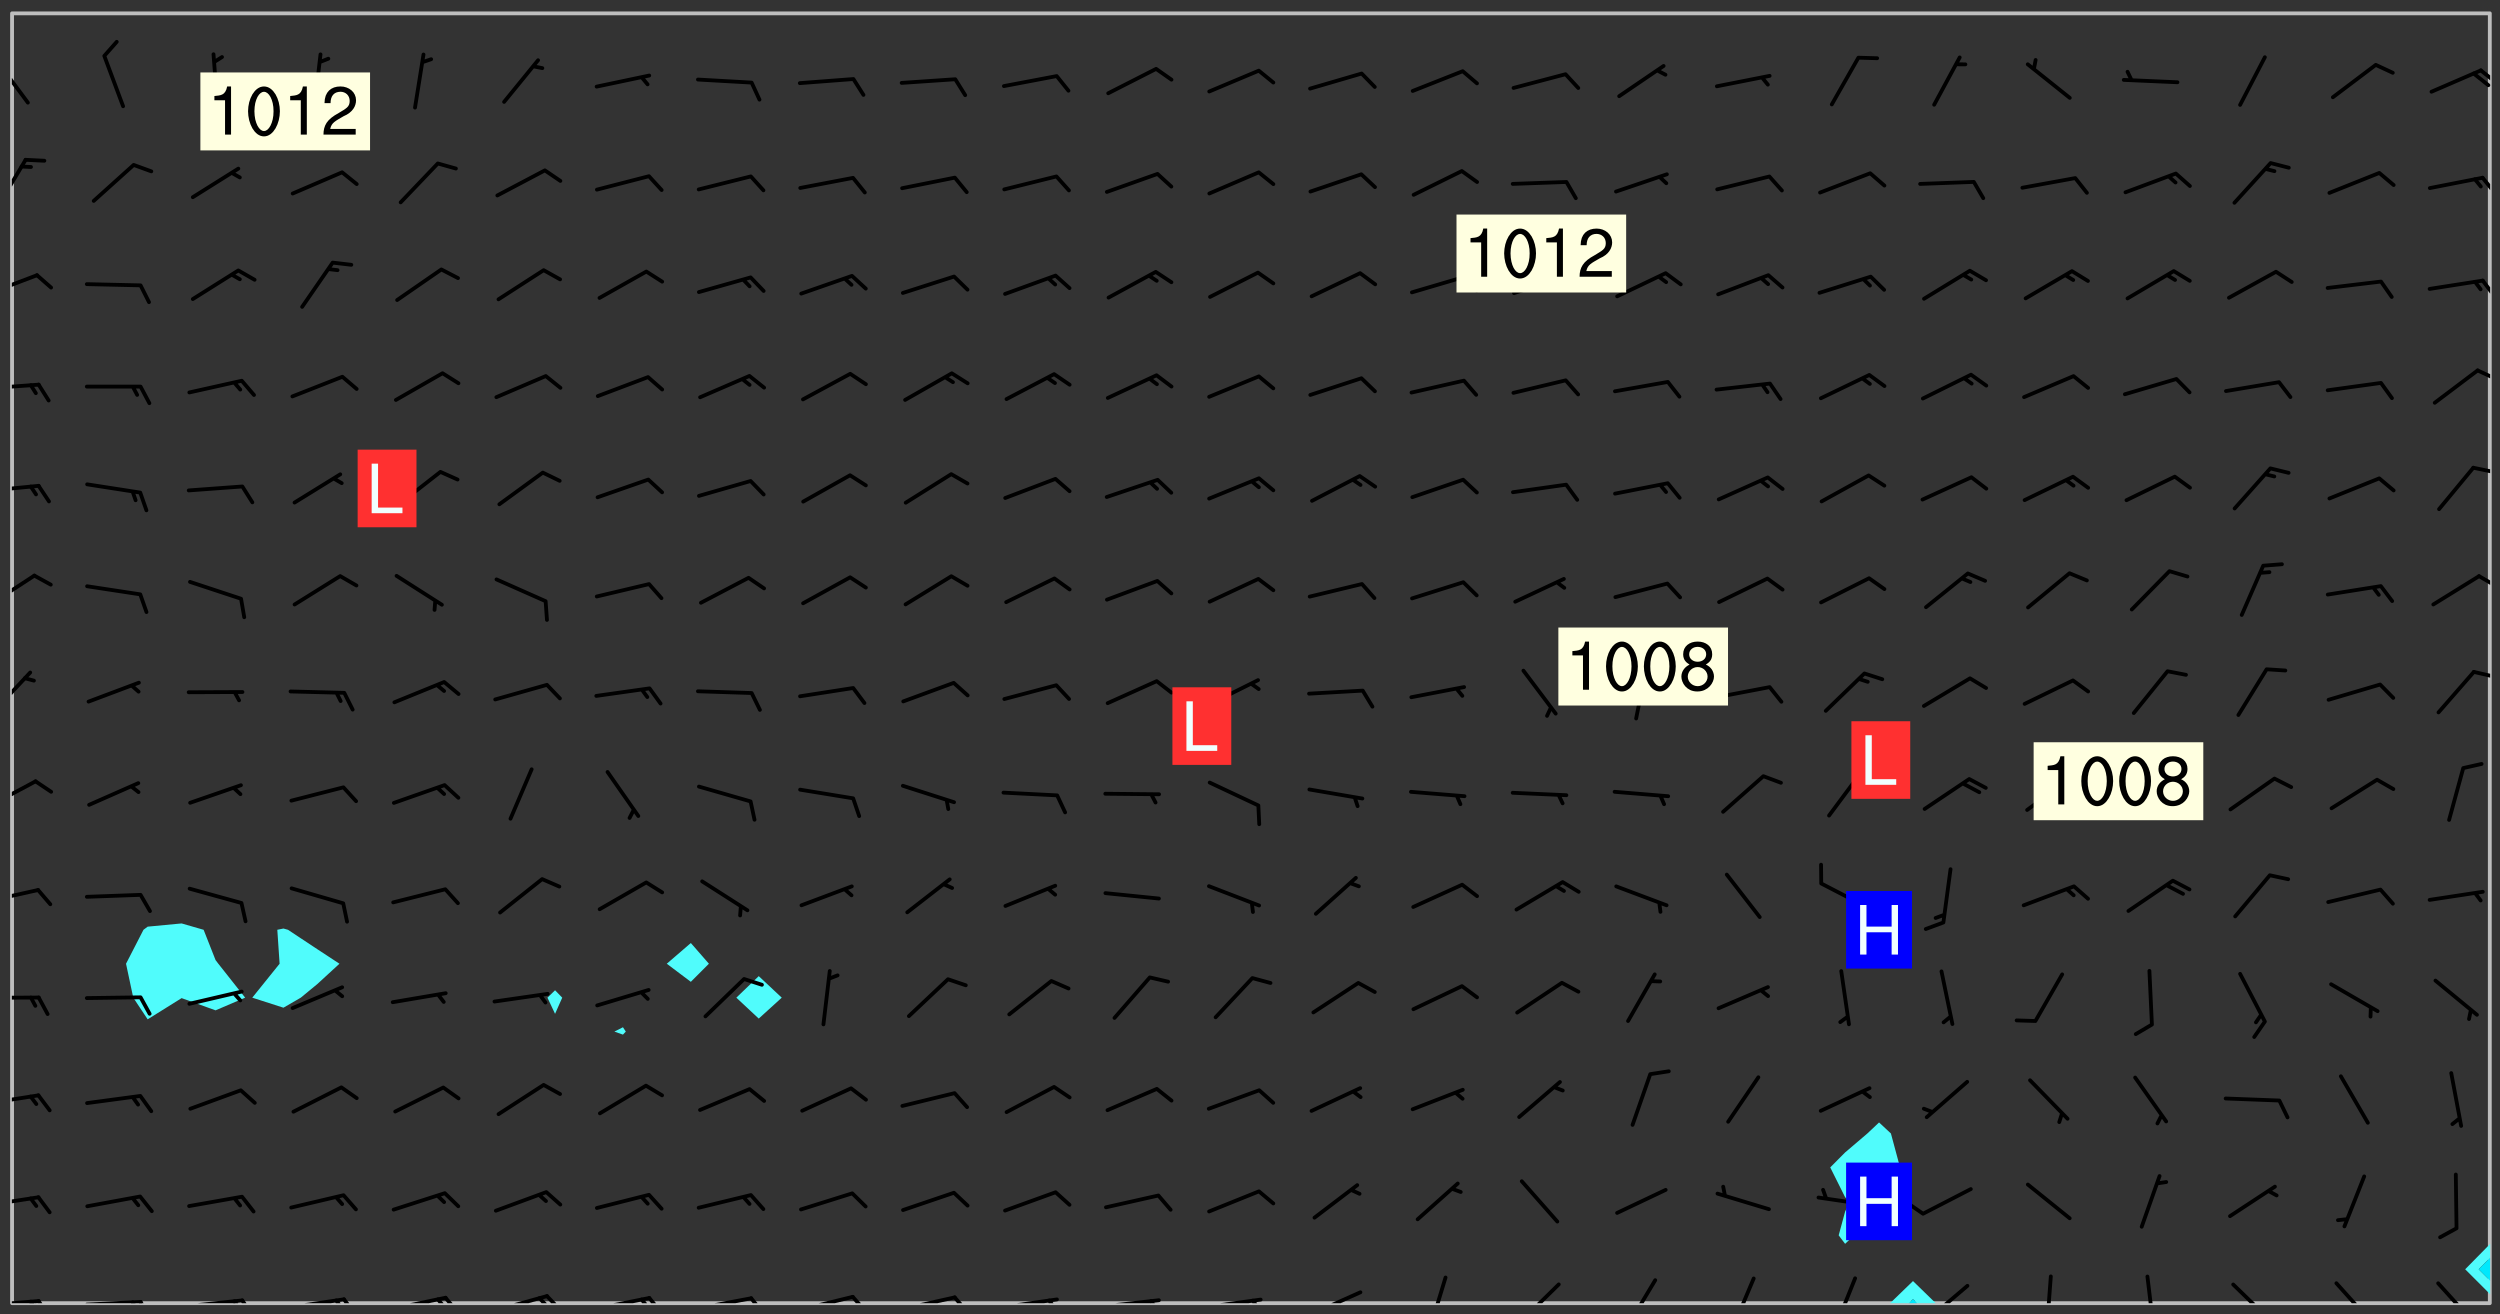 <svg xmlns="http://www.w3.org/2000/svg" role="img" xmlns:xlink="http://www.w3.org/1999/xlink" viewBox="142.45 309.95 326.84 171.84"><rect x="142.45" y="309.95" width="326.84" height="171.84" fill="#333333" stroke="none"/><defs><clipPath id="a"><path d="M144 311.672h1v168.656h-1zm0 0"/></clipPath><clipPath id="b"><path d="M144 311.672h324v168.656H144zm0 0"/></clipPath><clipPath id="c"><path d="M389 477h7v3.328h-7zm0 0"/></clipPath><clipPath id="d"><path d="M391 479h3v1.328h-3zm0 0"/></clipPath><clipPath id="e"><path d="M467 311.672h1V473h-1zm0 0"/></clipPath><clipPath id="f"><path d="M144 479h4v1.328h-4zm0 0"/></clipPath><clipPath id="g"><path d="M147 479h3v1.328h-3zm0 0"/></clipPath><clipPath id="h"><path d="M146 479h2v1.328h-2zm0 0"/></clipPath><clipPath id="i"><path d="M153 479h9v1.328h-9zm0 0"/></clipPath><clipPath id="j"><path d="M160 479h3v1.328h-3zm0 0"/></clipPath><clipPath id="k"><path d="M159 479h2v1.328h-2zm0 0"/></clipPath><clipPath id="l"><path d="M166 479h9v1.328h-9zm0 0"/></clipPath><clipPath id="m"><path d="M173 479h3v1.328h-3zm0 0"/></clipPath><clipPath id="n"><path d="M172 479h3v1.328h-3zm0 0"/></clipPath><clipPath id="o"><path d="M180 479h8v1.328h-8zm0 0"/></clipPath><clipPath id="p"><path d="M187 479h3v1.328h-3zm0 0"/></clipPath><clipPath id="q"><path d="M186 479h2v1.328h-2zm0 0"/></clipPath><clipPath id="r"><path d="M193 479h8v1.328h-8zm0 0"/></clipPath><clipPath id="s"><path d="M200 479h3v1.328h-3zm0 0"/></clipPath><clipPath id="t"><path d="M199 479h2v1.328h-2zm0 0"/></clipPath><clipPath id="u"><path d="M206 479h9v1.328h-9zm0 0"/></clipPath><clipPath id="v"><path d="M213 479h3v1.328h-3zm0 0"/></clipPath><clipPath id="w"><path d="M212 479h3v1.328h-3zm0 0"/></clipPath><clipPath id="x"><path d="M220 479h8v1.328h-8zm0 0"/></clipPath><clipPath id="y"><path d="M227 479h3v1.328h-3zm0 0"/></clipPath><clipPath id="z"><path d="M226 479h2v1.328h-2zm0 0"/></clipPath><clipPath id="A"><path d="M233 479h8v1.328h-8zm0 0"/></clipPath><clipPath id="B"><path d="M240 479h3v1.328h-3zm0 0"/></clipPath><clipPath id="C"><path d="M246 479h9v1.328h-9zm0 0"/></clipPath><clipPath id="D"><path d="M253 479h3v1.328h-3zm0 0"/></clipPath><clipPath id="E"><path d="M260 479h8v1.328h-8zm0 0"/></clipPath><clipPath id="F"><path d="M267 479h3v1.328h-3zm0 0"/></clipPath><clipPath id="G"><path d="M273 479h8v1.328h-8zm0 0"/></clipPath><clipPath id="H"><path d="M279 479h2v1.328h-2zm0 0"/></clipPath><clipPath id="I"><path d="M286 479h9v1.328h-9zm0 0"/></clipPath><clipPath id="J"><path d="M292 479h2v1.328h-2zm0 0"/></clipPath><clipPath id="K"><path d="M300 479h8v1.328h-8zm0 0"/></clipPath><clipPath id="L"><path d="M306 479h2v1.328h-2zm0 0"/></clipPath><clipPath id="M"><path d="M313 478h8v2.328h-8zm0 0"/></clipPath><clipPath id="N"><path d="M329 476h3v4.328h-3zm0 0"/></clipPath><clipPath id="O"><path d="M340 477h7v3.328h-7zm0 0"/></clipPath><clipPath id="P"><path d="M354 477h6v3.328h-6zm0 0"/></clipPath><clipPath id="Q"><path d="M368 476h4v4.328h-4zm0 0"/></clipPath><clipPath id="R"><path d="M382 476h4v4.328h-4zm0 0"/></clipPath><clipPath id="S"><path d="M394 477h6v3.328h-6zm0 0"/></clipPath><clipPath id="T"><path d="M409 476h2v4.328h-2zm0 0"/></clipPath><clipPath id="U"><path d="M422 476h3v4.328h-3zm0 0"/></clipPath><clipPath id="V"><path d="M434 477h6v3.328h-6zm0 0"/></clipPath><clipPath id="W"><path d="M447 477h6v3.328h-6zm0 0"/></clipPath><clipPath id="X"><path d="M460 477h7v3.328h-7zm0 0"/></clipPath><clipPath id="Y"><path d="M144 466h4v2h-4zm0 0"/></clipPath><clipPath id="Z"><path d="M144 452h4v3h-4zm0 0"/></clipPath><clipPath id="aa"><path d="M144 440h4v1h-4zm0 0"/></clipPath><clipPath id="ab"><path d="M144 426h4v3h-4zm0 0"/></clipPath><clipPath id="ac"><path d="M144 411h4v5h-4zm0 0"/></clipPath><clipPath id="ad"><path d="M144 397h3v7h-3zm0 0"/></clipPath><clipPath id="ae"><path d="M465 397h3v2h-3zm0 0"/></clipPath><clipPath id="af"><path d="M144 384h4v6h-4zm0 0"/></clipPath><clipPath id="ag"><path d="M466 385h2v2h-2zm0 0"/></clipPath><clipPath id="ah"><path d="M144 373h4v2h-4zm0 0"/></clipPath><clipPath id="ai"><path d="M465 370h3v2h-3zm0 0"/></clipPath><clipPath id="aj"><path d="M144 359h4v2h-4zm0 0"/></clipPath><clipPath id="ak"><path d="M466 358h2v2h-2zm0 0"/></clipPath><clipPath id="al"><path d="M144 345h4v4h-4zm0 0"/></clipPath><clipPath id="am"><path d="M466 346h2v3h-2zm0 0"/></clipPath><clipPath id="an"><path d="M144 330h3v8h-3zm0 0"/></clipPath><clipPath id="ao"><path d="M466 332h2v4h-2zm0 0"/></clipPath><clipPath id="ap"><path d="M144 317h3v7h-3zm0 0"/></clipPath><clipPath id="aq"><path d="M466 318h2v3h-2zm0 0"/></clipPath><clipPath id="ar"><path d="M465 319h3v3h-3zm0 0"/></clipPath><g id="as" clip-path="url(#clip1)"><path fill="#fff" fill-opacity="0" fill-rule="evenodd" d="M0 0h1000v1000H0zm0 0"/><path fill="#d3d3d3" fill-opacity="0" fill-rule="evenodd" d="M162.152 355.867l-.234.293.059.234.117.172.176.234.293.348.113.059.117-.172.059-.234.176-.176.465-.176h.699l.234.293.289.816.059.176.176.23.352.234.699.699.172.176.234.348.234.41.289.582.41.465.23.234.234.176.117.23.176.293.172 1.164v.234l.059.289.059.117.117.117.348.41.117.172.176.176.176.234.117.172.172.352.059.234.234.406.234-.059-.176.176-.059.93h-.582l-.234-.113-.348.113-.117.117-.059.293-.059.176-.117.172-.465.293-.059.234-.059.113v.645l.059.172v.41l.059.059v.406l.059.406.117.176.059.059.23.641-.059.293v.699l-.059.582v.234l-.059.23-.055.352v1.922l.055.117h.426l-.367.117-.023.352.891 1.168 1.742.539 1.34.359v.539l.09.809.535.715 1.52.27.891-.086.09 1.164.535.18 1.16-.18 2.055-.984 1.16-.363 1.879-.176 1.695-.18-.18.719-1.516.086-1.25.09-.805.27-1.074.809.27.719.535.898-.18.625-.266.809.266 1.078.625.898.805.18 1.25-.18-.266.723.098.504.055.293v.172l.059.293v.406l.176.117.352.117h.406l.293-.176.113-.117.059-.117.117-.23.059-.176.352-.465.23-.176.176-.059.176.059.059.176.117.988.055.469.059.172.117.234.176.059.816.059h.289l.117.234.059.406.059.352v1.105l.117.293.117.348.289.699.176.352.582.754.352.176.172.059.469.234.641.465.348.234.293.176.293.055.23.062.816.348.293.176.113.172.352.352.117.176.523.641v.289l.059.352v.348l.059.352.059.289.117.059.172.059h.176l.582.234.176.117.176.289.176.234.113.234.293.23.117.117v.41l.059.055.289.234.234.117.059.117.117.172.059.117.23.234.059.176.234.059.117.059-.117.113-.059.117v.117l-.117.293-.117.289v.582l.176.117.117.059.059.117.117.117.113.059.176.348.059.352.059.406v.176l-.059.176-.117.699v.172l.117.176.293.293h.406l.176.117.117.172.117.293v.234h-.527l-.23-.234h-.234l-.176.059-.059.699.059.348.117.176.176.41.117.23.289.469.176.055h.523l.234.059.758.641.059.293v.234l.059.059.23.348v.352l-.117.172v.293l.293.289.293.176.172.059.293.176.293.117.582.406.289.234.293.176.219.16.016.012.23.176.641.523.176.234.117.176.176.176.113.172v.641l.117.176.469.117.582.117.234.059.23.113.293.117.113.059.586.352.289.172.176.062.176.055.176.059.699.352.289.176.234.055.289.176.234.117.641.406.293.117.172.059.234.059.41.059.23.059.234.117.059.172-.41.176.469.059.059.293.113.234.176.055.234.059.176.059.406.117.641.234.117.172.059.234v.176l-.059.117-.059.406.234.234.117.059.348.117.641.23.176.117.289.117.176.176.234.465.582 1.105.176.176.348.176.176.117.352.117 1.047.523.234.059.465.113.293.059.465.176.758.582.234.234.348.465.176.176.289.234.816.699.293.176.289.289.293.176.293.289.695.641.176.176.293.234.289.234.469.289.641.582.348.234.234.293.348.348.352.465.934.992.348.406.117.176.234.059.113.117.645.176.23.113.234.059.293.176.23.117.934.699.406.406.234.176.406.176.234.117.816.348.348.234.234.117.293.289.23.117.758.352.352.172.23.059.293.117.234.059.871.176h.816l.469.23.172.059.875.699.465.117.293.059.176.059.23.059.469.059.348.059.352.059.406.059h.293l.172.059v.23l.176.176h.293l.348.059.352.059.699.117h.641l.465-.234.293-.176.172-.117.41-.172.289-.176.934-.465.469-.293.523-.293.465-.172.465-.176 1.051-.465.289-.117.41-.117.289-.117.527-.176 1.516-.699.582-.348.289-.059.293-.059.348-.117.875-.23.352-.117h.113l.234-.059.875-.234.234-.059h.812l.352-.059.816-.117.172-.059.352-.055.293-.059.23-.059.816-.176.176-.059h.348l.234-.059.465-.117.758-.172.234-.059h.348l.41-.117.289-.059 1.285-.059h.289l.41-.059.23-.059h.176l.875-.117h.406l.41-.117h.348l.352-.113.871-.059h1.75l1.047.289.41.117.289.117.352.117.289.117 1.051.172.289.059h.293l.293.059.172.059.41.059.172.059.117.059h.117l.117.059.352.059h.113l.41.066 1.922.395 1.926.395 1.52.449 1.695.719 2.145.805 1.605-.719 1.43-.805 1.16-1.078 1.25-.449 3.035-.719 1.875-.359 2.145-1.348 2.234-1.254 2.5-1.258 1.695-.449 1.785-.18 1.16-.27.625.539 1.34-.27.715-.988.984-1.344.445-.18.805-.359 1.875-.539 1.785-.449 1.25-.27 1.16-.09 1.699-.09 1.961-.27 1.25-.09h.539l.625-.09h.891l2.145-.18 2.41-.18 2.59-.09 1.695.18 1.609.09 1.43.359 1.16.719 1.875.988 1.16 1.527.266.715.629.09.355.898.535.539.535 1.527 1.074.359h.535l-.805.535.09 1.707.715 2.695.891.805.895.988.715 1.258 1.785.539 1.52-.18.355 1.344 1.609-.805.98-.539.27.27.316-.215.219-.145.801.449.449-.359h.355l.535-.27.539-.719.535-.27.625-.988 1.16.449.84.371 1.395.617 1.695-.18h1.605l1.785.09.18-1.707.535-1.344.805.27.492.848.402.406-.09.539v.359l.715.449.711-.27h1.43l.359.988.445 1.258.715 1.344 1.25.629 1.695.629.715-.18.18-.539.98-.09.449.359.086 1.258-.266.629-.535.18v.539l.715.984.266.539.984.988.801 1.078-.266.359-.09.898-.625 2.332-.355 2.066-.09 1.793-.18.719-.09.539v1.438l-.98 1.883-.359 1.707-.535.898-.805 1.168-.266.539 2.055 1.254.086.359-.355.539-.09-.18v.809l.09 1.438-.445.715-1.074.094-.266.715.535.898.805.719 1.16.809 1.34.27.445.359-.355.449-1.789-.09-1.25-.449-.715-.719-.625-.09-.176 3.59-.188 1.309h89.359V311.703h-55.27v49.082l.762.125 3.289.543 2.023 2.836v2.754l2.352.332 2.348.332h4.051l-1.379 4.16-2.023.707-2.023.703-.543.344-2.594 1.617-.188.117-2.023-2.078-.73-2.742-2.672-2.078-1.375-3.5-.066-.082-1.957-2.672 2.75-1.418v-49.082H294.422v91.414l.117.031.133.012.074.074.105.047.09.059.086.059.09.059.297.297.059.09.031.117.027.117.016.137-.031.117-.059.09-.059.086-.043.105-.047.102-.027.121v.145l.176.27.148.148.074.086.074.074.043.105.062.09.059.086.043.105.059.09.047.102.043.105.059.086.117.18.074.074.062.086.059.09.043.105.059.09.059.086.062.09.059.09.043.102.117.18.074.074.059.086.074.074.09.059.105.047h.148l.133-.016.133.016.102-.047.074-.074.047-.102-.016-.133v-.148l-.047-.105-.027-.117-.047-.102-.027-.121-.043-.102-.062-.09-.043-.102-.043-.105-.031-.117-.016-.133-.012-.137.086-.059.059-.086.121-.031.043.105.016.133v.117l.059.102.059.09.09.059.148.148.059.09.043.105-.012.102.086.059.105.047.086.059.09.059.074.074-.117.027-.105.047-.086.059-.074.074-.059.09-.062.086-.027.121-.047.102-.043.105-.031.117-.012.133-.016.133v.148l.027.117.047.105.043.102.059.09.074.074.09.059.074.074.09.059.059.09.043.105.047.102.117.031.133.016h.148l.117-.031.105.043.043.105.047.102.027.121L299.5 410l.027.117.031.121.027.117.105.043.102.047.133-.016.148.148.062.086.074.074.07.074.09.062.105.043.102.043.117.031.137.016.117-.031.074-.074.027-.117-.012-.133-.031-.121-.027-.117.043-.105h.117l.09.062.117.027h.148l.133.016h.148l.133.016.133-.016h.148l.133-.016.133-.012.137.012.117-.027.133-.016.191-.059-.059.176-.016.133-.027.121-.016.133-.059.086-.133.016-.105.047-.105.043-.117.031-.117.027-.266.031h-.148l-.133.016-.074.074.059.086.148.148.117.18.074.07.09.062.09.059.086.059.09.059.102.043.105.062.105.043.086.059.105.047.102.043.18.117.059.09-.043.102-.047.105.016.133.223.223.059.09.043.102.031.121.043.102.016.133.031.117.012.137.031.117.148.148.102.043.105.043.117.031.133.016.137.016h.117l.117-.031.09-.059.043-.105.047-.102.043-.105.031-.117.012-.133v-.148l-.012-.133-.016-.133-.031-.117-.043-.105-.047-.105-.043-.102-.043-.105-.016-.133.016-.133.027-.117.031-.117.027-.121.047-.102.09-.059.086-.062.074-.074.09-.059.223-.223.059-.086.074-.074.117-.18.059-.086v-.148l-.074-.074-.102-.047-.105-.043-.102-.043-.059-.09-.047-.105-.027-.117.09-.059.117-.031.102-.043.18-.117.148-.148.012-.133-.012-.105-.09-.059-.133.016h-.148l-.133.016-.133-.016-.121-.031-.086-.059-.074-.074-.059-.09-.062-.086-.117-.18-.059-.086.031-.121.086-.059.121-.031.059-.086v-.121l-.031-.117-.059-.09-.059-.086-.047-.105-.027-.117-.016-.133.059-.09.074-.074.09-.059.117-.18.074-.074.059-.086.148-.148.121-.031.133-.016.133.016.074.074.043.105.016.133-.031.117-.117.031-.133.012-.148.148-.043.105-.047.102-.027.121-.031.117v.148l.031.117.043.105.059.09.074.07.074.074.117.031.121.027.117-.027.133-.016h.117l.09.059.074.074.047.105.059.086.102.047.133.016.105.043.086.059-.012.105-.074.074-.18.117-.059.09-.09.059-.07.074-.074.074-.062.09-.027.117-.016.133.016.133-.016.133v.148l.016.133.027.117.031.121.074.074.09.059.086.059.09.059.117.031v.086l-.102.047-.09.059-.266.031-.117.027h-.148l-.105.043-.102.047-.059.09-.062.234-.012.133-.031.121-.016.133v.293l-.012.133.012.137.016.133.133.016.133.012.121.031.086.059.074.074.047.105.043.102.016.133v.445l-.016.133v.445l.031.266.027.117.016.133.031.117.086.211.031.266v.148l-.031.117-.027.117-.031.121-.027.117-.031.117-.031.121-.012.133-.016.133.09.059.117-.031.102.016.047.105-.031.266v.441l-.043.105-.047.105-.043.102-.043.105-.059.086-.031.121-.043.117-.031.117-.016.133.016.133.059.09.105.047.086.059.059.086-.012.137-.031.117-.043.102v.445l-.016.133v.148l-.031.117-.043.105-.027.117-.047.105-.043.102-.031.121-.027.117-.031.133-.031.117-.027.117-.043.105-.031.117-.031.121-.012.133-.016.133v.297l.027.117v.148l.047.398.027.117.059.09.121.031h.148l.133-.016.059.09v.117l-.059.09-.09.059-.102.043-.105.047-.09.059-.086.059-.137.016-.117-.031-.133-.016-.102.047-.062.086-.012.137-.016.133-.031.117-.027.117-.016.133-.031.121v.297l.016.133.031.117v.148l.012.133v.148l-.027.117-.047.102-.027.121-.031.117-.059.09-.074.074-.102.043-.105.047-.117.027-.121.031-.102-.047.059-.086.105-.047.027-.117.031-.117.027-.121.031-.117v-.148l.016-.133-.031-.117-.043-.105-.105.016-.074.074-.102.043-.09.062-.074.074-.043.102-.016.133-.031.117L304.25 426l-.031.117-.027.117-.031.121-.027.117-.031.117-.043.105-.09.059h-.09l-.117-.031-.031-.086.016-.137-.031-.117v-.148l-.012-.133v-.148l-.062-.234-.027-.121-.043-.102-.047-.105-.059-.086-.059-.09-.043-.105-.062-.086-.148-.148-.07-.074-.105-.047-.105-.043-.102-.043-.297-.297-.09-.074-.086-.059-.105-.043-.09-.062-.086-.059-.105-.043-.09-.059-.086-.062-.074-.07-.105-.047-.086-.059-.105-.043-.09-.062-.102-.043-.105-.043-.086-.059-.105-.047-.105-.043-.102-.047-.09-.059-.102-.043-.105-.043-.09-.062-.117-.027-.133-.016-.133.016H299.75l-.133.016-.117-.031-.09-.059-.074-.074-.09-.059-.102-.047h-.148l-.121-.027-.102-.043-.074-.074-.117-.18-.09-.059-.102-.043-.09-.062-.105-.043-.09-.059-.086-.059-.105-.047-.059-.086-.059-.09-.043-.105-.047-.102-.074-.074-.086-.059-.074-.074-.09-.059-.223-.223-.043-.105-.031-.266.105-.043h.145l.105.043.074.074.09.059.086.059.105.047.09.059.148.148.07.074.148.148.062.086.074.074.086.059.074.074.09.062.09.059.086.059.27.176.102.047.105.043.102.043.047-.074.059-.086.074-.074.07-.074.105.043.074.074.059.09.043.102.047.105.043.105.121.027.117-.027.074-.09.043-.105.059-.09.074-.074.105-.043.117-.027.133.012.09.059.148.148.059.09.043.105.047.102.043.105.043.102.105.047.105.043.133.016.086-.059.059-.09.074-.074.105-.043.117.027.105.047.102.043.105.043.102.047.18.117v.117l-.016.133.016.133.016.137.059.086.102.047.121.027.117.031h.148l.117-.031.059-.09.18-.117.059-.09.074-.074.059-.086.117-.18.18-.117.117.031.09.059.043.074-.016.133v.117l.09.059h.148l.133-.016.133-.012.266-.031.105-.043.117-.031.121-.027.074-.074.07-.074.062-.09-.016-.105-.047-.102-.102-.043-.105-.016-.117.027-.266.031h-.148l-.074-.074-.09-.059-.117-.031-.117-.027-.133-.016h-.148l-.133.016h-.297l-.105-.047-.148-.148-.043-.102-.059-.09.223-.223.086-.059.105-.043.117-.031.133-.016.133.016.137.016.102.043.133-.012.09-.062.102-.043.062-.09-.047-.102-.09-.059-.117-.031-.102-.043-.059-.09-.062-.09v-.117l.016-.133.105-.047.074-.07v-.121l-.09-.059-.031-.117.09-.059.074-.074.043-.105.059-.09.047-.102.016-.133v-.148l-.047-.105-.043-.102-.09-.059-.133-.016-.102-.043-.137-.016-.117-.031h-.445l-.133-.016-.133-.012-.133-.016-.117-.031h-.148l-.133-.016-.133-.012-.266-.031-.121-.043-.086-.059-.074-.074v-.148l.012-.133.105-.047.102-.043.133-.016h.152l.133-.016h.293l.121.031.102.043.09.059.234.062.121-.047.09-.059.102-.043.133-.016.105.043.102.047.133.012.121-.027h.145l.121-.031.117-.027.105-.047.074-.074.086-.059.148-.148.059-.086.047-.105.027-.117.016-.105-.102-.043-.09-.059-.117-.031-.105-.043-.09-.062-.074-.086-.074-.074-.102-.043-.105-.047-.102-.043-.059-.09-.047-.102-.086-.211-.062-.086-.059-.09-.074-.074-.086-.059h-.27l-.117.031-.09.059-.102.043-.133.016-.105-.016-.027-.117-.062-.09-.117-.031-.102-.043-.148-.148-.031-.117-.016-.105.074-.074.18-.117.117-.027.117-.031.137.016.102.043.105.043.102.047.105.043.117.031.133.016.117.027.133.016.105-.016.09-.059-.074-.074-.105-.043-.074-.074-.074-.09-.148-.148-.086-.059-.09-.059-.074-.074-.09-.059-.102-.047-.121-.027-.102-.047-.105-.043-.117-.031-.102-.043-.121-.031h-.148l-.117.031-.105.043-.086.062-.18.117-.086.059-.09.059-.105.047-.086.059-.105.043-.102.043-.105.047-.074.074-.059.09-.059.086-.047.105-.059.086-.074.074-.133-.012-.117-.031h-.117l-.074.074-.09.059-.074.074-.09.059-.086.059-.105.047-.102.043-.137.016-.102-.043-.148-.148-.105-.047h-.086l-.105.047-.102.043-.121.031-.117-.031-.074-.074v-.117l.031-.121.074-.07.059-.09.074-.074.117-.031.105-.043h.293l.133-.016.137-.016.102-.043.09-.059.102-.047.09-.059.133-.012.09.059.133.012.09-.059.086-.059.105-.043.09-.059.086-.062.09-.059.148-.148.059-.086.059-.09.105-.043.133-.016.117.027.121.031.059-.059.059-.09.031-.266.027-.117.105.012.133.016.102-.043.09-.059.059-.09.074-.074.059-.09.047-.102.012-.133-.012-.133-.047-.105-.148-.148-.059-.09-.059-.086-.043-.105v-.445l.016-.133v-.148l.012-.133-.059-.059-.09.059-.102-.043-.18-.117-.086-.059-.062-.09-.059-.09-.074-.074-.086-.059-.121.031-.102.012-.105.047-.086.059-.105.043-.148.148-.09.059-.086.059-.09.062-.105.043-.133.016v-.121l.105-.043.117-.031.074-.07.043-.105v-.148l-.027-.117-.148-.148-.133-.016h-.148l-.117.031-.105.043-.102.043-.09.062-.117.027-.074-.074.012-.133-.043-.102-.043-.105-.09-.059-.117.027-.121.031-.117.031-.102.043-.121.031-.102.043-.105.043-.09.059-.102.016v-.117l.016-.133-.059-.09-.074.043-.148.148-.059.09-.074.074-.047.105-.043.102-.074.074-.059.09-.074.074-.059.086-.074.074-.09.062-.074.07-.074.074-.102.016-.133.016-.105-.043v-.121l.148-.148.043-.102.059-.09.047-.102.043-.105.059-.09.031-.117.043-.102.031-.121.027-.117.047-.105.043-.102.043-.105.074-.07.09-.062.09-.059.102-.043h.297l.266-.031.105-.043-.074-.074-.117-.031-.105-.043-.09-.059-.102-.047-.09-.059-.102-.043-.105-.043-.09-.062-.086-.059-.105-.043-.102-.043-.121-.031-.117-.031-.102-.043L297.5 410.25l-.102-.043-.09-.059-.043-.105-.016-.133.102-.043.133-.016.137.016.133-.016.102-.043.059-.09.016-.105-.09-.059-.074-.074-.102-.043-.09-.059-.148-.148-.043-.105-.016-.133v-.293l-.059-.09-.09-.059-.074-.074-.043-.105-.031-.117-.059-.09-.074-.074-.117-.027-.074-.074-.09-.059-.09-.062-.086-.059-.074-.074-.059-.086-.047-.105-.086-.059-.148-.148-.195-.059-.133.016-.102.043-.074.074-.047.102-.043.105-.059.09-.059.086-.297.297-.09.059h-.086l-.062-.086-.043-.105.031-.117.059-.09.027-.117-.012-.133-.09-.062-.105.047-.117.027-.117.031-.27.176-.102.047-.117.027-.105.047-.09.059-.102.043-.059-.086-.047-.105.016-.133.047-.105.07-.074.074-.07.059-.09v-.148l-.043-.105h-.238l-.102.047-.031.117-.027.117-.031.121-.074.043-.133.016-.074-.047-.043-.102-.043-.105-.047-.102-.043-.105-.121.031-.102.043-.133.016-.117.031-.105.043-.09.059-.102.047-.121.027-.133.016-.102-.043-.059-.09-.047-.105-.043-.102-.043-.105v-.117l.059-.09.086-.059.18-.117.102-.047.105-.043.105-.059.102-.043.09-.062.102-.043.105-.059.102-.047.09-.059.105-.043.102-.043.09-.062.102-.043.137-.016.117.031.102.043.121.031.102.043.105.047.102.043.105.043.102.047.105.043.102.043.105.047.086.059.105.043.117.031.105.043.102.047.09.059.105.043.102.043.105.047.117.027.102.047.121.027h.148l.086-.059.016-.102.059-.09-.027-.117-.074-.074-.117-.18-.074-.074-.09-.074-.18-.117-.086-.059-.105-.043-.102-.047-.27-.176-.059-.09-.074-.074-.059-.09-.043-.102-.031-.117-.016-.137v-.562l-.012-.133-.016-.133-.031-.117-.016-.133-.012-.133-.031-.121-.223-.223-.059-.086-.016-.105.031-.117.133-.016v-91.414H172.992v1.453l-.059.234-.352 1.051-.172.523-.117.348-.176.41-.117.172-.234.293-.23.059h-.352l-.117.059-.23.406v.293l.117.176.23.23.117.234.641.758.293.465.176.234.23.352.234.348.641.816.176.465.172.41.117.695.176.469.117 1.398.059.465v.875l.117 1.047v4.781l-.059.465-.352 1.281-.176.523-.113.41-.352.93L172.934 336l-.234.582-.117.176-.172.348-.176.406-.352.816-.059.293-.113.293-.117.289-.059.176-.117.875-.059.406-.059.117-.059.176-.059.172-.23.527-.117.172v.234l-.117.234-.059.172-.176.586v.289l-.059.176v.293l-.059.113-.059.527v.172l-.055.234v2.621l-.176.816-.117.176-.176.234-.117.172-.113.234-.586.934-.23.289-.293.465-.176.234-.289.352-.352.699-.113.23-.176.41-.176.23-.406.527-.816.699-.293.172-.289.234-.176.117-.176.176-.523.406-.527.176-.172.176-.234.055-.641.176h-.758m12.211 31.023l-1.074.449.359.895 1.25-.715.445-.539-.98-.09"/><path fill="#d3d3d3" fill-opacity="0" fill-rule="evenodd" d="M201.508 416.598h-.895l.449.629.98.359.805-.09.445-.988-.176.09-.715-.355-.895.355m154.621 59.07l-.059-.523v-.293l.113-.293.059-.23.469-.469h.113l.117-.113.117-.059h.176l.234-.059h.348l.234.059.117.059.23.172.059.176.117.582v.293l-.117.176-.172.289-.176.176-.527.523-.23.234-.117.059h-.176l-.117-.059-.406-.293-.176-.117-.117-.059-.059-.113-.055-.117m6.641-10.957l-.059-.172v-1.109l.059-.172.176-.059.172-.059h.176l.234-.059.117.059.059.699-.059.172-.117.176-.117.059-.234.523-.113.059h-.234l-.059-.117m9.613-14.391l-.117-.176v-.699l.293-.875.117-.172.176-.352.113-.23.117-.293.352-.758.117-.23.172-.234h.176l.117-.059h.641l.117.059.234.234.172.113.352.293.117.117.113.176v.113l.117.059.117.117v.699l-.059.176v.23l-.059.176-.348 1.051-.117.23-.117.234-.117.059-.23.234-.641.289h-.875l-.41-.117-.641-.465"/><path fill="none" stroke="#bebebe" stroke-linecap="round" stroke-linejoin="round" stroke-miterlimit="10" stroke-width=".5" d="M467.957 311.695H144.027v168.625h323.93v-168.625"/><g clip-path="url(#a)"><path fill="#fff" fill-opacity="0" fill-rule="evenodd" d="M144 475.891v4.438h.004H144V311.672h.004H144v164.219"/></g><g clip-path="url(#b)"><path fill="#fff" fill-opacity="0" fill-rule="evenodd" d="M144.004 480.328V311.672h22.188v119.004l-4.438.422-.547.41-2.281 4.438.945 4.438 1.883 2.832 4.438-2.773 4.438 1.598 3.871-1.656-3.508-4.438-.363-.48-1.559-3.957-2.879-.832v-119.004h13.316v119.672l-.805.164.301 4.438-3.574 4.438 4.078 1.312 2.266-1.312 2.172-1.789 2.883-2.648-2.883-1.891-3.848-2.547-.59-.164V311.672h35.508v127.742l-.996.969.996 2.117.938-2.117-.938-.969V311.672h8.875V444.25l-1.121.57 1.121.395.375-.395-.375-.57V311.672h8.875v121.566l-3.145 2.707 3.145 2.367 2.363-2.367-2.363-2.707v-121.566h8.879V437.566l-2.93 2.816 2.93 2.734 3.008-2.734-3.008-2.816V311.672h146.465v145.023l-1.527 1.441-2.91 2.48-1.945 1.957 1.945 3.898.621.543-.621 1.336-.84 3.102.84 1.113 1.184-1.113 3.254-2.262 2.324-2.176.422-4.441-1.195-4.438-1.551-1.441V311.672h79.887v160.91l-3.258 3.309 3.258 3.258v1.18h-72.473l-2.977-2.898-2.996 2.898H144.004"/></g><path fill="#50fcfc" fill-rule="evenodd" d="M159.871 440.383l-.945-4.438 2.281-4.438.547-.41 4.438-.422 2.879.832 1.559 3.957.363.48 3.508 4.438-3.871 1.656-4.438-1.598-4.438 2.773-1.883-2.832m19.637 1.312l-4.078-1.312 3.574-4.438-.301-4.438.805-.164.59.164 3.848 2.547 2.883 1.891-2.883 2.648-2.172 1.789-2.266 1.312m35.508.805l-.996-2.117.996-.969.938.969-.938 2.117m8.875 2.715l-1.121-.395 1.121-.57.375.57-.375.395m8.875-6.902l-3.145-2.367 3.145-2.707 2.363 2.707-2.363 2.367m8.879 4.805l-2.93-2.734 2.93-2.816 3.008 2.816-3.008 2.734m142.027 23.355l-1.945-3.898 1.945-1.957 2.91-2.48 1.527-1.441 1.551 1.441 1.195 4.438-.422 4.441-2.324 2.176-3.254 2.262-1.184 1.113-.84-1.113.84-3.102.621-1.336-.621-.543"/><g clip-path="url(#c)"><path fill="#50fcfc" fill-rule="evenodd" d="M389.551 480.328h2.441l.555-.535.551.535h2.426l-2.977-2.898-2.996 2.898"/></g><g clip-path="url(#d)"><path fill="#00e8fc" fill-rule="evenodd" d="M391.992 480.328l.555-.535.551.535h-1.105"/></g><path fill="#50fcfc" fill-rule="evenodd" d="M467.996 479.148l-3.258-3.258 3.258-3.309v1.793l-1.492 1.516 1.492 1.492v1.766"/><path fill="#00e8fc" fill-rule="evenodd" d="M467.996 477.383l-1.492-1.492 1.492-1.516v3.008"/><path fill="#50fcfc" fill-rule="evenodd" d="M467.996 477.383v1.766l.004.004v-1.766l-.004-.004"/><path fill="#00e8fc" fill-rule="evenodd" d="M467.996 474.375v3.008l.004.004v-3.016l-.004.004"/><path fill="#50fcfc" fill-rule="evenodd" d="M467.996 472.582v1.793l.004-.004v-1.793l-.004.004"/><g clip-path="url(#e)"><path fill="#fff" fill-opacity="0" fill-rule="evenodd" d="M467.996 311.672H468v160.906-160.906h-.004"/></g><g clip-path="url(#f)"><path fill="none" stroke="#000" stroke-linecap="round" stroke-linejoin="round" stroke-miterlimit="10" stroke-width=".5" d="M147.5 480.043l-7 .57"/></g><g clip-path="url(#g)"><path fill="none" stroke="#000" stroke-linecap="round" stroke-linejoin="round" stroke-miterlimit="10" stroke-width=".5" d="M147.5 480.043l1.328 2.066"/></g><g clip-path="url(#h)"><path fill="none" stroke="#000" stroke-linecap="round" stroke-linejoin="round" stroke-miterlimit="10" stroke-width=".5" d="M146.484 480.125l.66 1.035"/></g><g clip-path="url(#i)"><path fill="none" stroke="#000" stroke-linecap="round" stroke-linejoin="round" stroke-miterlimit="10" stroke-width=".5" d="M160.824 480.156l-7.02.348"/></g><g clip-path="url(#j)"><path fill="none" stroke="#000" stroke-linecap="round" stroke-linejoin="round" stroke-miterlimit="10" stroke-width=".5" d="M160.824 480.156l1.258 2.105"/></g><g clip-path="url(#k)"><path fill="none" stroke="#000" stroke-linecap="round" stroke-linejoin="round" stroke-miterlimit="10" stroke-width=".5" d="M159.805 480.207l.629 1.051"/></g><g clip-path="url(#l)"><path fill="none" stroke="#000" stroke-linecap="round" stroke-linejoin="round" stroke-miterlimit="10" stroke-width=".5" d="M174.125 479.961l-6.988.734"/></g><g clip-path="url(#m)"><path fill="none" stroke="#000" stroke-linecap="round" stroke-linejoin="round" stroke-miterlimit="10" stroke-width=".5" d="M174.125 479.961l1.371 2.035"/></g><g clip-path="url(#n)"><path fill="none" stroke="#000" stroke-linecap="round" stroke-linejoin="round" stroke-miterlimit="10" stroke-width=".5" d="M173.109 480.066l.684 1.02"/></g><g clip-path="url(#o)"><path fill="none" stroke="#000" stroke-linecap="round" stroke-linejoin="round" stroke-miterlimit="10" stroke-width=".5" d="M187.422 479.82l-6.953 1.02"/></g><g clip-path="url(#p)"><path fill="none" stroke="#000" stroke-linecap="round" stroke-linejoin="round" stroke-miterlimit="10" stroke-width=".5" d="M187.422 479.82l1.453 1.977"/></g><g clip-path="url(#q)"><path fill="none" stroke="#000" stroke-linecap="round" stroke-linejoin="round" stroke-miterlimit="10" stroke-width=".5" d="M186.41 479.969l.727.988"/></g><g clip-path="url(#r)"><path fill="none" stroke="#000" stroke-linecap="round" stroke-linejoin="round" stroke-miterlimit="10" stroke-width=".5" d="M200.699 479.613l-6.879 1.43"/></g><g clip-path="url(#s)"><path fill="none" stroke="#000" stroke-linecap="round" stroke-linejoin="round" stroke-miterlimit="10" stroke-width=".5" d="M200.699 479.613l1.57 1.887"/></g><g clip-path="url(#t)"><path fill="none" stroke="#000" stroke-linecap="round" stroke-linejoin="round" stroke-miterlimit="10" stroke-width=".5" d="M199.699 479.824l.785.941"/></g><g clip-path="url(#u)"><path fill="none" stroke="#000" stroke-linecap="round" stroke-linejoin="round" stroke-miterlimit="10" stroke-width=".5" d="M213.961 479.395l-6.773 1.867"/></g><g clip-path="url(#v)"><path fill="none" stroke="#000" stroke-linecap="round" stroke-linejoin="round" stroke-miterlimit="10" stroke-width=".5" d="M213.961 479.395l1.688 1.781"/></g><g clip-path="url(#w)"><path fill="none" stroke="#000" stroke-linecap="round" stroke-linejoin="round" stroke-miterlimit="10" stroke-width=".5" d="M212.977 479.668l.844.891"/></g><g clip-path="url(#x)"><path fill="none" stroke="#000" stroke-linecap="round" stroke-linejoin="round" stroke-miterlimit="10" stroke-width=".5" d="M227.336 479.645l-6.891 1.371"/></g><g clip-path="url(#y)"><path fill="none" stroke="#000" stroke-linecap="round" stroke-linejoin="round" stroke-miterlimit="10" stroke-width=".5" d="M227.336 479.645l1.555 1.898"/></g><g clip-path="url(#z)"><path fill="none" stroke="#000" stroke-linecap="round" stroke-linejoin="round" stroke-miterlimit="10" stroke-width=".5" d="M226.332 479.844l.777.949"/></g><g clip-path="url(#A)"><path fill="none" stroke="#000" stroke-linecap="round" stroke-linejoin="round" stroke-miterlimit="10" stroke-width=".5" d="M240.66 479.68l-6.906 1.297"/></g><g clip-path="url(#B)"><path fill="none" stroke="#000" stroke-linecap="round" stroke-linejoin="round" stroke-miterlimit="10" stroke-width=".5" d="M240.66 479.68l1.531 1.918"/></g><g clip-path="url(#C)"><path fill="none" stroke="#000" stroke-linecap="round" stroke-linejoin="round" stroke-miterlimit="10" stroke-width=".5" d="M253.934 479.496l-6.828 1.664"/></g><g clip-path="url(#D)"><path fill="none" stroke="#000" stroke-linecap="round" stroke-linejoin="round" stroke-miterlimit="10" stroke-width=".5" d="M253.934 479.496l1.633 1.836"/></g><g clip-path="url(#E)"><path fill="none" stroke="#000" stroke-linecap="round" stroke-linejoin="round" stroke-miterlimit="10" stroke-width=".5" d="M267.266 479.566l-6.859 1.527"/></g><g clip-path="url(#F)"><path fill="none" stroke="#000" stroke-linecap="round" stroke-linejoin="round" stroke-miterlimit="10" stroke-width=".5" d="M267.266 479.566l1.594 1.863"/></g><g clip-path="url(#G)"><path fill="none" stroke="#000" stroke-linecap="round" stroke-linejoin="round" stroke-miterlimit="10" stroke-width=".5" d="M280.629 479.832l-6.957.992"/></g><g clip-path="url(#H)"><path fill="none" stroke="#000" stroke-linecap="round" stroke-linejoin="round" stroke-miterlimit="10" stroke-width=".5" d="M279.617 479.977l.723.992"/></g><g clip-path="url(#I)"><path fill="none" stroke="#000" stroke-linecap="round" stroke-linejoin="round" stroke-miterlimit="10" stroke-width=".5" d="M293.957 479.938l-6.984.785"/></g><g clip-path="url(#J)"><path fill="none" stroke="#000" stroke-linecap="round" stroke-linejoin="round" stroke-miterlimit="10" stroke-width=".5" d="M292.941 480.051l.691 1.012"/></g><g clip-path="url(#K)"><path fill="none" stroke="#000" stroke-linecap="round" stroke-linejoin="round" stroke-miterlimit="10" stroke-width=".5" d="M307.262 479.855l-6.961.949"/></g><g clip-path="url(#L)"><path fill="none" stroke="#000" stroke-linecap="round" stroke-linejoin="round" stroke-miterlimit="10" stroke-width=".5" d="M306.25 479.992l.715.996"/></g><g clip-path="url(#M)"><path fill="none" stroke="#000" stroke-linecap="round" stroke-linejoin="round" stroke-miterlimit="10" stroke-width=".5" d="M320.305 478.898l-6.418 2.859"/></g><g clip-path="url(#N)"><path fill="none" stroke="#000" stroke-linecap="round" stroke-linejoin="round" stroke-miterlimit="10" stroke-width=".5" d="M329.391 483.691l2.043-6.723"/></g><g clip-path="url(#O)"><path fill="none" stroke="#000" stroke-linecap="round" stroke-linejoin="round" stroke-miterlimit="10" stroke-width=".5" d="M341.219 482.789l5.016-4.922"/></g><g clip-path="url(#P)"><path fill="none" stroke="#000" stroke-linecap="round" stroke-linejoin="round" stroke-miterlimit="10" stroke-width=".5" d="M355.234 483.344l3.613-6.027"/></g><g clip-path="url(#Q)"><path fill="none" stroke="#000" stroke-linecap="round" stroke-linejoin="round" stroke-miterlimit="10" stroke-width=".5" d="M368.988 483.566l2.734-6.473"/></g><g clip-path="url(#R)"><path fill="none" stroke="#000" stroke-linecap="round" stroke-linejoin="round" stroke-miterlimit="10" stroke-width=".5" d="M382.359 483.59l2.621-6.52"/></g><g clip-path="url(#S)"><path fill="none" stroke="#000" stroke-linecap="round" stroke-linejoin="round" stroke-miterlimit="10" stroke-width=".5" d="M394.309 482.605l5.355-4.551"/></g><g clip-path="url(#T)"><path fill="none" stroke="#000" stroke-linecap="round" stroke-linejoin="round" stroke-miterlimit="10" stroke-width=".5" d="M410.039 483.832l.527-7.008"/></g><g clip-path="url(#U)"><path fill="none" stroke="#000" stroke-linecap="round" stroke-linejoin="round" stroke-miterlimit="10" stroke-width=".5" d="M424.035 483.816l-.84-6.977"/></g><g clip-path="url(#V)"><path fill="none" stroke="#000" stroke-linecap="round" stroke-linejoin="round" stroke-miterlimit="10" stroke-width=".5" d="M439.453 482.777l-5.043-4.895"/></g><g clip-path="url(#W)"><path fill="none" stroke="#000" stroke-linecap="round" stroke-linejoin="round" stroke-miterlimit="10" stroke-width=".5" d="M452.594 482.941l-4.695-5.227"/></g><g clip-path="url(#X)"><path fill="none" stroke="#000" stroke-linecap="round" stroke-linejoin="round" stroke-miterlimit="10" stroke-width=".5" d="M465.918 482.938l-4.711-5.215"/></g><g clip-path="url(#Y)"><path fill="none" stroke="#000" stroke-linecap="round" stroke-linejoin="round" stroke-miterlimit="10" stroke-width=".5" d="M147.473 466.477l-6.945 1.074"/></g><path fill="none" stroke="#000" stroke-linecap="round" stroke-linejoin="round" stroke-miterlimit="10" stroke-width=".5" d="M147.473 466.477l1.469 1.965m-2.48-1.809l.734.984m13.574-1.242l-6.91 1.277m6.91-1.277l1.527 1.918m-2.531-1.734l.762.961m13.562-1.117l-6.918 1.223m6.918-1.223l1.512 1.934m-2.52-1.754l.758.965m13.523-1.34l-6.84 1.613m6.84-1.613l1.621 1.848m-2.613-1.613l.809.922m13.426-1.426l-6.691 2.152m6.691-2.152l1.758 1.711m-2.73-1.398l.879.855m13.359-1.309l-6.594 2.434m6.594-2.434l1.832 1.633m-2.789-1.277l.914.816m13.469-.816l-6.812 1.723m6.812-1.723l1.648 1.82m-2.641-1.57l.824.91m13.492-1.129l-6.828 1.66m6.828-1.66l1.629 1.836m-2.625-1.594l.816.918m13.43-1.383l-6.703 2.105m6.703-2.105l1.75 1.719m11.543-1.797l-6.656 2.262m6.656-2.262l1.785 1.68m11.504-1.746l-6.605 2.395m6.605-2.395l1.82 1.641m11.621-1.215l-6.855 1.543m6.855-1.543l1.598 1.863m11.547-2.406l-6.516 2.629m6.516-2.629l1.879 1.578m10.973-2.391l-5.59 4.254m4.777-3.637l1.113.516m12.84-1.344l-5.242 4.676m4.48-3.996l1.152.426m7.98-1.402l4.648 5.27m7.816-1.129l6.348-3.012m6.777.488l6.727 2.035m-5.746-1.738l-.238-1.203m12.461 1.418l6.953 1.012m-5.941-.863l-.414-1.156m13.07 3.125l6.246-3.223m-6.246 3.223l-2.016-1.395m15.719-2.422l5.469 4.41m11.75-5.52l-2.336 6.629m1.996-5.664l1.211-.184m14.211.605l-5.871 3.855m5.02-3.297l1.074.59m8.863 4.047l2.586-6.535m-2.211 5.586l-1.219.137m15.5 1.059l-.094-7.027m.094 7.027l-2.148 1.18"/><g clip-path="url(#Z)"><path fill="none" stroke="#000" stroke-linecap="round" stroke-linejoin="round" stroke-miterlimit="10" stroke-width=".5" d="M147.469 453.152l-6.938 1.094"/></g><path fill="none" stroke="#000" stroke-linecap="round" stroke-linejoin="round" stroke-miterlimit="10" stroke-width=".5" d="M147.469 453.152l1.477 1.961m-2.484-1.801l.738.977m13.598-1.059l-6.965.934m6.965-.934l1.43 1.996m-2.441-1.859l.715.996m13.43-1.871l-6.598 2.414m6.598-2.414l1.828 1.641m11.32-2.023l-6.266 3.18m6.266-3.18l2.008 1.41m11.316-1.391l-6.285 3.141m6.285-3.141l2 1.422m11.121-1.762l-5.898 3.82m5.898-3.82l2.145 1.191m11.234-1.094l-6.023 3.621m6.023-3.621l2.102 1.266m11.441-.816l-6.477 2.727m6.477-2.727l1.902 1.547m11.367-1.648l-6.387 2.93m6.387-2.93l1.949 1.488m11.586-.859l-6.828 1.672m6.828-1.672l1.633 1.832m11.371-2.645l-6.207 3.293m6.207-3.293l2.035 1.375m11.402-1.117l-6.453 2.781m6.453-2.781l1.918 1.531m11.469-1.352l-6.598 2.418m6.598-2.418l1.828 1.641m11.371-1.918l-6.363 2.977m5.438-2.543l.98.738m13.355-.957l-6.551 2.547m5.598-2.176l.93.801m12.727-2.188l-5.332 4.578m4.559-3.91l1.141.445m11.441-2.141l-2.316 6.633m2.316-6.633l2.422-.375m11.711.785l-3.949 5.812m18.477-4.387l-6.375 2.961m5.445-2.531l.98.738m7.43 2.625l5.293-4.625m-4.523 3.953l-1.145-.438m18.789 1.312l-4.906-5.031m4.191 4.297l-.371 1.172m13.977-.086l-4.055-5.738m3.465 4.906l-.551 1.094m15.938-2.996l-7.02-.266m7.02.266l1.07 2.207m10.5.699l-3.527-6.078m15.723 6.492l-1.293-6.906m1.105 5.902l-.957.766"/><g clip-path="url(#aa)"><path fill="none" stroke="#000" stroke-linecap="round" stroke-linejoin="round" stroke-miterlimit="10" stroke-width=".5" d="M147.512 440.363l-7.023.039"/></g><path fill="none" stroke="#000" stroke-linecap="round" stroke-linejoin="round" stroke-miterlimit="10" stroke-width=".5" d="M147.512 440.363l1.164 2.16m-2.184-2.152l.582 1.078m13.754-1.113l-7.027.098m7.027-.098l1.184 2.148m12.039-2.902l-6.844 1.602m5.848-1.367l.809.922m13.32-1.715l-6.477 2.719m5.535-2.324l.949.777m13.531-.398l-6.926 1.176m5.918-1.004l.75.969m13.59-1.055l-6.957 1.004m5.941-.859l.727.988m13.488-1.645l-6.727 2.023m5.75-1.727l.863.871m12.59-2.598l-5.051 4.887m5.051-4.887l2.332.754m8.871-1.801l-.828 6.977m.707-5.961l1.145-.445m14.434.508l-5.113 4.82m5.113-4.82l2.324.789m11.191-.559l-5.508 4.363m5.508-4.363l2.246.98m10.621-1.449l-4.617 5.297m4.617-5.297l2.391.555m11.02-.469l-4.805 5.125m4.805-5.125l2.367.641m11.484-.004l-5.879 3.852m5.879-3.852l2.152 1.184m11.398-.766l-6.348 3.016m6.348-3.016l1.969 1.465m11.098-1.902l-5.852 3.895m5.852-3.895l2.156 1.164m9.977-2.266l-3.488 6.098m2.98-5.211l1.227.039M373.586 439l-6.461 2.766m5.52-2.363l.957.77m10.574 3.688l-1.008-6.953m.859 5.941l-.988.727m14.66.25l-1.426-6.883m1.219 5.883l-.945.781m12.004-.176l3.5-6.094m-3.5 6.094l-2.453-.078m17.684.543l-.328-7.02m.328 7.02l-2.109 1.25m16.879-1.641l-3.238-6.238m3.238 6.238l-1.395 2.02m.922-2.93l-.695 1.012m15.906-1.461l-6.082-3.52m5.195 3.008l-.043 1.223m13.914-.238l-5.422-4.469m4.633 3.82l-.246 1.203"/><g clip-path="url(#ab)"><path fill="none" stroke="#000" stroke-linecap="round" stroke-linejoin="round" stroke-miterlimit="10" stroke-width=".5" d="M147.43 426.305l-6.859 1.531"/></g><path fill="none" stroke="#000" stroke-linecap="round" stroke-linejoin="round" stroke-miterlimit="10" stroke-width=".5" d="M147.43 426.305l1.598 1.863m11.801-1.227l-7.023.254m7.023-.254l1.227 2.121m11.961-1.059l-6.773-1.871m6.773 1.871l.535 2.395m12.77-2.352l-6.75-1.957m6.75 1.957l.5 2.402m12.848-4.238l-6.816 1.715m6.816-1.715l1.645 1.82m11.012-3.148l-5.5 4.371m5.5-4.371l2.25.977m11.363-.543l-6.094 3.504m6.094-3.504l2.078 1.301m11.148 2.344l-5.918-3.785m5.059 3.234l-.098 1.223m14.602-3.801l-6.578 2.473m5.621-2.113l.922.809m12.836-2.086l-5.551 4.309m4.746-3.684l1.117.504m13.484-.297l-6.512 2.645m5.562-2.258l.941.785m13.562.504l-6.992-.707m20.09 1.617l-6.555-2.527m5.602 2.16l.148 1.215m13.457-4.461l-5.23 4.699m4.469-4.016l1.152.422m13.508-.211l-6.398 2.91m6.398-2.91l1.945 1.496m11.191-1.84l-6.039 3.598m6.039-3.598l2.098 1.273m-2.977-.75l1.047.637m13.418 1.875l-6.582-2.473m5.625 2.113l.156 1.215m8.672-4.867l4.305 5.551m8.043-4.391l6.238 3.234m-6.238-3.234l-.023-2.457m15.992 7.555l.934-6.965m-.934 6.965l-2.301.855m2.438-1.867l-1.152.426m18.086-4.137l-6.574 2.48m6.574-2.48l1.84 1.621m-2.797-1.262l.922.812m12.965-1.91l-5.809 3.957m5.809-3.957l2.172 1.145m-3.016-.566l2.172 1.141m11.348-2.43l-4.527 5.379m4.527-5.379l2.398.516m12.07 1.359l-6.836 1.629m6.836-1.629l1.621 1.84m11.75-1.555l-6.945 1.059m5.934-.906l.734.984"/><g clip-path="url(#ac)"><path fill="none" stroke="#000" stroke-linecap="round" stroke-linejoin="round" stroke-miterlimit="10" stroke-width=".5" d="M147.098 412.098l-6.195 3.312"/></g><path fill="none" stroke="#000" stroke-linecap="round" stroke-linejoin="round" stroke-miterlimit="10" stroke-width=".5" d="M147.098 412.098l2.039 1.367m11.395-1.129l-6.43 2.836m5.492-2.426l.965.762m13.391-.902l-6.641 2.297m5.676-1.965l.898.836m13.465-.891l-6.805 1.742m6.805-1.742l1.656 1.812m11.57-2.105l-6.629 2.328m6.629-2.328l1.805 1.66m-2.77-1.324l.902.832m11.445-3.234l-2.766 6.461m16.711-.352l-4.023-5.758m3.438 4.922l-.559 1.09m15.824-2.164l-6.754-1.938m6.754 1.938l.512 2.398m12.895-2.801l-6.934-1.133m6.934 1.133l.789 2.324m12.402-1.816l-6.691-2.148m5.719 1.836l.219 1.207m14.234-1.789l-7.02-.359m7.02.359l1.039 2.223m12.281-2.367l-7.027-.07m6.004.059l.566 1.09m13.438.383l-6.359-2.992m6.359 2.992l.117 2.449m13.48-3.355l-6.926-1.184m5.918 1.012l.387 1.168m13.977-1.301l-7.004-.57m5.984.488l.484 1.125m13.855-1.172l-7.02-.316m6 .273l.527 1.105m13.801-.93l-7.004-.578m5.984.496l.484 1.125m12.98-3.66l-5.266 4.656m5.266-4.656l2.297.859m10.48-1.352l-4.191 5.641m4.191-5.641l2.426.367m-3.035.453l1.215.184m13.531-.141l-5.832 3.914m5.832-3.914l2.164 1.156m-3.012-.586l2.164 1.156m11.91-1.855l-5.656 4.172m5.656-4.172l2.215 1.059m-3.039-.453l1.109.531m13.113-1.016l-5.824 3.93m5.824-3.93l2.168 1.152m11.113-1.203l-5.754 4.031m5.754-4.031l2.188 1.113m11.227-.965l-5.953 3.734m5.953-3.734l2.129 1.223m9.137-2.746l-1.852 6.781m1.852-6.781l2.395-.539"/><g clip-path="url(#ad)"><path fill="none" stroke="#000" stroke-linecap="round" stroke-linejoin="round" stroke-miterlimit="10" stroke-width=".5" d="M146.398 397.871l-4.797 5.137"/></g><path fill="none" stroke="#000" stroke-linecap="round" stroke-linejoin="round" stroke-miterlimit="10" stroke-width=".5" d="M145.699 398.617l1.184.316m13.723.27l-6.578 2.473m5.621-2.113l.918.812m13.578.047l-7.027.031m6.004-.023l.582 1.078m13.754-.98l-7.023-.18m7.023.18l1.098 2.195m-2.121-2.219l.551 1.098m13.531-2.488l-6.508 2.652m6.508-2.652l1.883 1.57M199.566 399.5l.941.785m13.449-.801l-6.762 1.91m6.762-1.91l1.695 1.773m11.719-1.312l-6.961.984m6.961-.984l1.441 1.984m-2.457-1.84l.723.992m13.641-.527l-7.023-.23m7.023.23l1.078 2.203m12.195-2.859l-6.945 1.082m6.945-1.082l1.473 1.965m11.668-2.637l-6.594 2.422m6.594-2.422l1.828 1.637m11.586-1.328l-6.793 1.805m6.793-1.805l1.668 1.797M293.672 399l-6.41 2.879M293.672 399l1.938 1.504m11.312-1.637l-6.285 3.141m5.371-2.684l1 .711m13.598.203l-7.016.398m7.016-.398l1.27 2.098m11.984-2.562l-6.898 1.328m5.895-1.133l.773.953m12.207 2.324l-4.223-5.617m3.609 4.801l-.52 1.109m13.027-6.547l-1.379 6.891m17.457-4.102l-6.902 1.316m6.902-1.316l1.535 1.914m10.852-3.699l-5.051 4.887m5.051-4.887l2.336.754m-3.07-.043l1.168.379M400 398.633l-6.027 3.613M400 398.633l2.102 1.266m11.359-.992l-6.32 3.066m6.32-3.066l1.984 1.445m10.379-2.645l-4.414 5.465m4.414-5.465l2.41.465m10.543-.723l-3.691 5.977m3.691-5.977l2.449.16m12.391 1.832l-6.738 1.996m6.738-1.996l1.719 1.75m10.535-3.398l-4.621 5.293"/><g clip-path="url(#ae)"><path fill="none" stroke="#000" stroke-linecap="round" stroke-linejoin="round" stroke-miterlimit="10" stroke-width=".5" d="M465.871 397.793l2.391.555"/></g><g clip-path="url(#af)"><path fill="none" stroke="#000" stroke-linecap="round" stroke-linejoin="round" stroke-miterlimit="10" stroke-width=".5" d="M146.941 385.203l-5.883 3.84"/></g><path fill="none" stroke="#000" stroke-linecap="round" stroke-linejoin="round" stroke-miterlimit="10" stroke-width=".5" d="M146.941 385.203l2.148 1.184m11.699 1.266l-6.949-1.059m6.949 1.059l.812 2.316m12.363-1.742l-6.672-2.203m6.672 2.203l.418 2.418m12.543-5.379l-5.961 3.715m5.961-3.715l2.125 1.23m11.172 2.516l-5.926-3.777m5.062 3.23l-.098 1.223m14.523-1.141l-6.422-2.848m6.422 2.848l.176 2.449m13.348-4.684l-6.836 1.621m6.836-1.621l1.621 1.84m11.387-2.66l-6.223 3.262m6.223-3.262l2.027 1.383m11.254-1.449l-6.152 3.395m6.152-3.395l2.055 1.344m11.176-1.484l-5.984 3.68m5.984-3.68l2.117 1.242m11.359-.953l-6.309 3.098m6.309-3.098l1.988 1.438m11.465-1.113l-6.586 2.449m6.586-2.449l1.836 1.629m11.371-1.891l-6.367 2.973m6.367-2.973l1.961 1.477m11.586-.812l-6.832 1.645m6.832-1.645l1.629 1.836m11.621-2.07l-6.703 2.113m6.703-2.113l1.75 1.719m11.395-2.152l-6.359 2.98m5.434-2.547l.98.734m13.48-.562l-6.801 1.773m6.801-1.773l1.66 1.805m11.414-2.457l-6.32 3.074m6.32-3.074l1.984 1.445m11.309-1.488l-6.277 3.16m6.277-3.16l2.004 1.418m10.91-2.043l-5.473 4.41m5.473-4.41l2.254.961m-3.051-.32l1.129.48m12.957-1.148l-5.422 4.469m5.422-4.469l2.27.938m10.797-1.211l-4.926 5.012m4.926-5.012l2.355.699m9.902-1.414l-2.809 6.441m2.809-6.441l2.445-.191m-2.855 1.129l1.223-.094m14.566 1.824l-6.938 1.105m6.938-1.105l1.48 1.957m-2.488-1.797l.738.98m13.105-2.438l-5.977 3.699"/><g clip-path="url(#ag)"><path fill="none" stroke="#000" stroke-linecap="round" stroke-linejoin="round" stroke-miterlimit="10" stroke-width=".5" d="M466.551 385.273l2.117 1.238"/></g><g clip-path="url(#ah)"><path fill="none" stroke="#000" stroke-linecap="round" stroke-linejoin="round" stroke-miterlimit="10" stroke-width=".5" d="M147.496 373.465l-6.992.688"/></g><path fill="none" stroke="#000" stroke-linecap="round" stroke-linejoin="round" stroke-miterlimit="10" stroke-width=".5" d="M147.496 373.465l1.359 2.039m-2.375-1.941l.68 1.023m13.625-.238l-6.941-1.078m6.941 1.078l.809 2.32m-1.816-2.477l.402 1.16m13.953-1.801l-7.008.516m7.008-.516l1.309 2.074m11.492-3.664l-5.977 3.695m5.109-3.156l1.059.617m12.906-1.473l-5.539 4.328m5.539-4.328l2.238 1m11.145-.906l-5.68 4.141m5.68-4.141l2.207 1.074m11.586-.164l-6.633 2.316m6.633-2.316l1.801 1.668m11.574-1.48l-6.754 1.945m6.754-1.945l1.707 1.762m11.293-2.512l-6.125 3.445m6.125-3.445l2.066 1.324m11.164-1.469l-5.953 3.734m5.953-3.734l2.125 1.223m11.496-.605l-6.566 2.5m6.566-2.5l1.848 1.613m11.516-1.488l-6.66 2.246m6.66-2.246l1.781 1.688m-2.75-1.359l.891.844m13.316-1.375l-6.508 2.656m6.508-2.656l1.883 1.57m-2.832-1.184l.945.785m13.184-1.465l-6.238 3.242m6.238-3.242l2.02 1.391m-2.93-.918l1.012.695m13.418-.688l-6.645 2.281m6.645-2.281l1.793 1.672m11.676-1.023l-6.957.984m6.957-.984l1.445 1.98m11.84-2.168l-6.895 1.359m6.895-1.359l1.551 1.902m-2.555-1.703l.777.949m13.301-1.906l-6.414 2.871m6.414-2.871l1.938 1.508m-2.871-1.09l.969.754m13.148-1.434l-6.148 3.398m6.148-3.398l2.055 1.336m11.383-1.098l-6.395 2.918m6.395-2.918l1.945 1.492m11.336-1.562l-6.328 3.059m6.328-3.059l1.98 1.449m-2.902-1.004l.992.727m13.238-1.18l-6.316 3.078m6.316-3.078l1.984 1.441m10.512-2.523l-4.676 5.242m4.676-5.242l2.383.582m-3.062.18l1.191.293m13.723.25l-6.516 2.629m6.516-2.629l1.879 1.578m10.418-2.969l-4.48 5.414"/><g clip-path="url(#ai)"><path fill="none" stroke="#000" stroke-linecap="round" stroke-linejoin="round" stroke-miterlimit="10" stroke-width=".5" d="M465.801 371.102l2.406.496"/></g><g clip-path="url(#aj)"><path fill="none" stroke="#000" stroke-linecap="round" stroke-linejoin="round" stroke-miterlimit="10" stroke-width=".5" d="M147.504 360.238l-7.008.512"/></g><path fill="none" stroke="#000" stroke-linecap="round" stroke-linejoin="round" stroke-miterlimit="10" stroke-width=".5" d="M147.504 360.238l1.309 2.074m-2.328-2l.652 1.039m13.691-.859h-7.027m7.027 0l1.152 2.168m-2.176-2.168l.578 1.086m13.676-1.852l-6.855 1.531m6.855-1.531l1.598 1.863m-2.594-1.641l.797.934m13.355-1.676l-6.539 2.57m6.539-2.57l1.863 1.594m11.23-2.055l-6.098 3.492m6.098-3.492l2.078 1.309m11.418-.941l-6.461 2.762m6.461-2.762l1.914 1.539m11.457-1.402l-6.57 2.484m6.57-2.484l1.844 1.621m11.41-1.773l-6.449 2.789m6.449-2.789l1.918 1.531m-2.855-1.125l.957.766m13.16-1.449l-6.18 3.344m6.18-3.344l2.047 1.359m11.23-1.426l-6.102 3.48m6.102-3.48l2.074 1.309M266 359.258l1.035.656m13.227-1.051l-6.223 3.262m6.223-3.262l2.027 1.383m-2.93-.91l1.012.695m13.281-1.02l-6.371 2.965m6.371-2.965l1.957 1.477m-2.887-1.047l.98.738m13.328-1.023l-6.5 2.672m6.5-2.672l1.887 1.566m11.52-1.32l-6.684 2.18m6.684-2.18l1.766 1.703m11.633-1.391l-6.852 1.559m6.852-1.559l1.605 1.855m11.703-1.895l-6.836 1.637m6.836-1.637l1.625 1.84M360.5 359.883l-6.918 1.223M360.5 359.883l1.512 1.93m11.836-1.715l-6.984.789m6.984-.789l1.387 2.023m-2.402-1.906l.695 1.012m13.309-2.258l-6.332 3.047m6.332-3.047l1.98 1.453m-2.898-1.008l.988.727m13.227-1.207l-6.297 3.117m6.297-3.117l1.996 1.43m-2.91-.977l.996.715m13.32-.98l-6.469 2.746m6.469-2.746l1.906 1.543m11.543-1.168l-6.738 1.996m6.738-1.996l1.719 1.75m11.695-1.332l-6.934 1.16m6.934-1.16l1.492 1.945m11.836-1.848l-6.961.961m6.961-.961L455.164 362m11.203-3.621l-5.609 4.23"/><g clip-path="url(#ak)"><path fill="none" stroke="#000" stroke-linecap="round" stroke-linejoin="round" stroke-miterlimit="10" stroke-width=".5" d="M466.367 358.379l2.223 1.035"/></g><g clip-path="url(#al)"><path fill="none" stroke="#000" stroke-linecap="round" stroke-linejoin="round" stroke-miterlimit="10" stroke-width=".5" d="M147.285 345.93l-6.57 2.496"/></g><path fill="none" stroke="#000" stroke-linecap="round" stroke-linejoin="round" stroke-miterlimit="10" stroke-width=".5" d="M147.285 345.93l1.844 1.617m11.699-.289l-7.027-.16m7.027.16l1.102 2.195m11.676-4.145l-5.949 3.742m5.949-3.742l2.129 1.219m-2.996-.676l1.066.609m12.137-2.176l-3.992 5.785m3.992-5.785l2.438.285m-3.02.559l1.219.141m13.574-.09l-5.781 3.996m5.781-3.996l2.176 1.129m11.199-1.035l-5.906 3.809m5.906-3.809l2.145 1.199m11.277-1.02l-6.121 3.449m6.121-3.449l2.07 1.32m11.566-.555l-6.762 1.918m6.762-1.918l1.699 1.77m-2.684-1.492l.852.887m13.383-1.363l-6.633 2.316m6.633-2.316l1.805 1.664m-2.77-1.328l.902.832m13.41-1.082l-6.695 2.145m6.695-2.145l1.754 1.715m11.516-1.84l-6.605 2.398m6.605-2.398l1.824 1.641m-2.785-1.293l.91.82m13.148-1.652l-6.172 3.363m6.172-3.363l2.047 1.352m-2.945-.863l1.023.676m13.238-1.07l-6.266 3.176m6.266-3.176L308.922 347m11.344-1.336l-6.34 3.027m6.34-3.027l1.973 1.457m11.543-.938l-6.742 1.988m6.742-1.988L335.5 347.938m11.566-1.855l-6.68 2.191m6.68-2.191l1.77 1.699m-2.742-1.379l.883.848m13.234-1.586l-6.34 3.027m6.34-3.027l1.973 1.461m-2.895-1.02l.988.73m13.359-.91l-6.562 2.504m6.562-2.504l1.852 1.613m-2.805-1.25l.926.809m13.414-.977l-6.703 2.113m6.703-2.113l1.75 1.719m-2.727-1.41l.875.859m13.062-1.945l-5.996 3.668m5.996-3.668l2.113 1.246m-2.988-.711l1.059.621m13.164-1.102l-6.059 3.559m6.059-3.559l2.09 1.285m-2.973-.766l1.047.641m13.145-1.168l-6.047 3.574m6.047-3.574l2.094 1.277m-2.973-.758l1.047.641m13.199-1.07l-6.152 3.398m6.152-3.398l2.055 1.336m11.672-.055l-6.977.836m6.977-.836l1.402 2.012m11.895-2.137l-6.941 1.086"/><g clip-path="url(#am)"><path fill="none" stroke="#000" stroke-linecap="round" stroke-linejoin="round" stroke-miterlimit="10" stroke-width=".5" d="M467.031 346.637l1.477 1.961"/></g><path fill="none" stroke="#000" stroke-linecap="round" stroke-linejoin="round" stroke-miterlimit="10" stroke-width=".5" d="M466.023 346.793l.734.98"/><g clip-path="url(#an)"><path fill="none" stroke="#000" stroke-linecap="round" stroke-linejoin="round" stroke-miterlimit="10" stroke-width=".5" d="M145.797 330.844l-3.594 6.039"/></g><path fill="none" stroke="#000" stroke-linecap="round" stroke-linejoin="round" stroke-miterlimit="10" stroke-width=".5" d="M145.797 330.844l2.453.121m-2.977.758l1.227.059m13.426-.27l-5.223 4.703m5.223-4.703l2.305.84m11.375-.355l-5.949 3.734m5.082-3.191l1.066.609m13.371-.672l-6.461 2.773m6.461-2.773l1.91 1.539m10.602-2.695l-4.855 5.082m4.855-5.082l2.363.664m11.633.238l-6.215 3.281m6.215-3.281l2.027 1.379m11.582-.617l-6.805 1.758m6.805-1.758l1.656 1.809m11.664-1.781l-6.816 1.703m6.816-1.703l1.645 1.82m11.715-1.629l-6.902 1.32m6.902-1.32l1.539 1.91m11.77-1.941l-6.891 1.383m6.891-1.383l1.555 1.898m11.727-2.055l-6.82 1.695m6.82-1.695l1.637 1.828m11.578-2.156l-6.621 2.352m6.621-2.352l1.809 1.656m11.426-1.863l-6.461 2.766m6.461-2.766l1.91 1.539m11.5-1.285l-6.652 2.258m6.652-2.258l1.789 1.68m11.352-2.105l-6.301 3.109m6.301-3.109l1.992 1.434m11.684-.004l-7.023.25m7.023-.25l1.227 2.121m11.902-3.125l-6.652 2.258m5.684-1.93l.895.84m13.477-.879l-6.824 1.68m6.824-1.68l1.633 1.828m11.547-2.25l-6.559 2.523m6.559-2.523l1.855 1.609m11.691-.48l-7.02.262m7.02-.262l1.234 2.125m12.027-2.625l-6.914 1.262m6.914-1.262l1.523 1.926m11.629-2.52l-6.586 2.453m6.586-2.453l1.836 1.629m-2.797-1.273l.918.816m12.43-2.543l-4.73 5.195m4.73-5.195l2.379.609m-3.066.148l1.188.301m13.711.234l-6.523 2.609m6.523-2.609l1.875 1.582m11.629-.953l-6.898 1.352"/><g clip-path="url(#ao)"><path fill="none" stroke="#000" stroke-linecap="round" stroke-linejoin="round" stroke-miterlimit="10" stroke-width=".5" d="M467.012 333.188l1.543 1.906"/></g><path fill="none" stroke="#000" stroke-linecap="round" stroke-linejoin="round" stroke-miterlimit="10" stroke-width=".5" d="M466.008 333.387l.773.949"/><g clip-path="url(#ap)"><path fill="none" stroke="#000" stroke-linecap="round" stroke-linejoin="round" stroke-miterlimit="10" stroke-width=".5" d="M141.906 317.727l4.188 5.641"/></g><path fill="none" stroke="#000" stroke-linecap="round" stroke-linejoin="round" stroke-miterlimit="10" stroke-width=".5" d="M156.086 317.258l2.457 6.582m-2.457-6.582l1.625-1.84m12.652 1.625l.531 7.008m-.453-5.988l1.035-.656m12.875-.348l-.812 6.98m.695-5.965l1.141-.449m12.441-.547l-1.109 6.938m.945-5.926l1.164-.398m13.98.133l-4.441 5.445m3.797-4.652l1.203.238m13.973.969l-6.875 1.449m5.875-1.238l.785.941m13.602-.23l-7.016-.398m7.016.398l1.027 2.23m12.281-2.695l-7.008.535m7.008-.535l1.312 2.074m12.004-2.047l-7.008.477m7.008-.477l1.297 2.082m11.965-2.496l-6.902 1.309m6.902-1.309l1.535 1.914m11.461-2.855l-6.262 3.188m6.262-3.188l2.008 1.41m11.414-1.176l-6.477 2.723m6.477-2.723l1.902 1.551m11.547-1.176l-6.746 1.973m6.746-1.973l1.715 1.754m11.496-2.059l-6.535 2.582m6.535-2.582l1.867 1.59m11.578-1.195l-6.797 1.793m6.797-1.793l1.664 1.801m11.156-2.883l-5.809 3.953m4.965-3.375l1.086.57m13.617.148l-6.895 1.363m5.891-1.164l.773.949m11.836-3.523l-3.477 6.109m3.477-6.109l2.453.07m10.793-.105l-3.34 6.184m2.855-5.285l1.227.008m8.156-.008l5.492 4.387m-4.691-3.75l.227-1.203m11.523 2.605l7.02.309m-5.996-.266l-.531-1.105m17.953-1.902l-3.238 6.234m17.738-5.234l-5.609 4.234m5.609-4.234l2.223 1.035m11.512-.312l-6.449 2.789"/><g clip-path="url(#aq)"><path fill="none" stroke="#000" stroke-linecap="round" stroke-linejoin="round" stroke-miterlimit="10" stroke-width=".5" d="M466.785 319.152l1.918 1.531"/></g><g clip-path="url(#ar)"><path fill="none" stroke="#000" stroke-linecap="round" stroke-linejoin="round" stroke-miterlimit="10" stroke-width=".5" d="M465.848 319.559l1.918 1.531"/></g><path fill="#00f" fill-rule="evenodd" d="M383.801 472.086h8.617V461.941h-8.617v10.145"/><path fill="azure" fill-rule="evenodd" d="M385.633 463.773h.832v2.824h3.289v-2.824h.832v6.48h-.832v-2.918h-3.289v2.918h-.832v-6.48"/><path fill="#00f" fill-rule="evenodd" d="M383.801 436.578h8.617v-10.145h-8.617v10.145"/><path fill="azure" fill-rule="evenodd" d="M385.633 428.266h.832v2.824h3.289v-2.824h.832v6.48h-.832v-2.914h-3.289v2.914h-.832v-6.48"/><path fill="#ff3030" fill-rule="evenodd" d="M384.496 414.387h7.691v-10.145h-7.691v10.145"/><path fill="azure" fill-rule="evenodd" d="M386.328 406.074h.832v5.742h3.195v.738h-4.027v-6.48"/><path fill="#ff3030" fill-rule="evenodd" d="M295.727 409.949h7.695v-10.145h-7.695v10.145"/><path fill="azure" fill-rule="evenodd" d="M297.559 401.637h.836v5.738h3.191v.742h-4.027v-6.48"/><path fill="#ff3030" fill-rule="evenodd" d="M189.207 378.883h7.691v-10.148h-7.691v10.148"/><path fill="azure" fill-rule="evenodd" d="M191.039 370.566h.836v5.742h3.191v.738h-4.027v-6.48"/><path fill="#ffffe0" fill-rule="evenodd" d="M346.184 402.184h22.18v-10.191H346.184v10.191"/><path fill-rule="evenodd" d="M349.684 393.828h.508v6.293h-.789v-4.488h-1.387v-.559l.559-.062.254-.055.23-.09.203-.141.172-.211.141-.293.109-.395m4.812 0l.23.016.219.059.207.09.195.117.184.152.172.176.301.418.246.492.18.547.109.582.039.59-.039.594-.109.582-.18.555-.246.504-.301.426-.172.18-.184.152-.195.125-.207.094-.219.055-.23.02-.23-.02-.219-.055-.207-.094-.195-.125-.188-.152-.168-.18-.305-.426-.242-.504-.18-.555-.113-.582-.035-.594h.832l.027.562.082.508.129.441.16.375.191.301.211.223.223.137.227.047.227-.047.223-.137.211-.223.191-.301.16-.375.125-.441.082-.508.031-.562-.031-.562-.082-.5-.125-.434-.16-.367-.191-.293-.211-.215-.223-.129-.227-.047-.227.047-.223.129-.211.215-.191.293-.16.367-.129.434-.082.5-.027.562h-.832l.035-.59.113-.582.18-.547.242-.492.305-.418.168-.176.188-.152.195-.117.207-.09.219-.059.23-.016m4.953 0l.227.016.219.059.211.09.195.117.184.152.172.176.301.418.246.492.18.547.109.582.039.59-.039.594-.109.582-.18.555-.246.504-.301.426-.172.18-.184.152-.195.125-.211.094-.219.055-.227.02-.23-.02-.219-.055-.207-.094-.199-.125-.184-.152-.172-.18-.301-.426-.242-.504-.18-.555-.113-.582-.039-.594h.836l.027.562.082.508.125.441.164.375.191.301.211.223.223.137.227.047.227-.047.223-.137.211-.223.188-.301.164-.375.125-.441.082-.508.031-.562-.031-.562-.082-.5-.125-.434-.164-.367-.188-.293-.211-.215-.223-.129-.227-.047-.227.047-.223.129-.211.215-.191.293-.164.367-.125.434-.082.5-.027.562h-.836l.039-.59.113-.582.18-.547.242-.492.301-.418.172-.176.184-.152.199-.117.207-.09.219-.059.23-.016m4.953 0l.387.027.355.082.324.137.281.188.23.234.172.285.109.336.035.375-.02.273-.059.234-.086.203-.113.168-.129.145-.141.121-.285.199.23.117.211.148.18.172.156.191.121.215.09.23.059.242.02.258-.035.309-.105.324-.172.328-.238.305-.309.27-.371.215-.211.082-.23.059-.246.039-.258.012-.262-.012-.242-.039-.223-.059-.207-.082-.355-.215-.293-.27-.223-.305-.156-.328-.094-.324-.031-.309h.836l.027.25.078.238.121.211.16.184.191.152.223.117.238.07.258.027.254-.027.238-.07.223-.117.191-.152.16-.184.121-.211.078-.238.027-.25-.027-.254-.078-.234-.121-.215-.16-.184-.191-.152-.223-.113-.238-.074-.254-.023-.258.023-.238.074-.223.113-.191.152-.16.184-.121.215-.078.234-.027.254h-.836l.02-.254.059-.242.09-.223.125-.207.152-.191.18-.172.211-.152.23-.133-.285-.199-.141-.121-.129-.145-.113-.168-.086-.203-.059-.234-.02-.273h.785l.023.215.066.191.105.168.137.137.164.113.188.082.207.051.223.016.219-.016.207-.051.188-.082.168-.113.137-.137.102-.168.066-.191.023-.215-.023-.215-.066-.191-.102-.164-.137-.141-.168-.113-.188-.082-.207-.047-.219-.02-.223.02-.207.047-.188.082-.164.113-.137.141-.105.164-.066.191-.023.215h-.785l.035-.375.109-.336.176-.285.227-.234.281-.188.324-.137.355-.082.391-.027"/><path fill="#ffffe0" fill-rule="evenodd" d="M408.32 417.18H430.5v-10.191h-22.18v10.191"/><path fill-rule="evenodd" d="M411.82 408.82h.508v6.297h-.789V410.625h-1.387v-.555l.559-.066.254-.051.23-.09.203-.141.172-.211.141-.297.109-.395m4.812 0l.23.02.219.055.207.09.195.121.184.148.172.176.301.422.246.492.18.547.109.578.039.594-.039.59-.109.586-.18.555-.246.5-.301.43-.172.18-.184.152-.195.125-.207.09-.219.059-.23.02-.23-.02-.219-.059-.207-.09-.195-.125-.188-.152-.168-.18-.305-.43-.242-.5-.18-.555-.113-.586-.035-.59h.832l.027.562.082.504.129.445.16.375.191.297.211.223.223.137.227.047.227-.047.223-.137.211-.223.191-.297.16-.375.125-.445.082-.504.031-.562-.031-.562-.082-.5-.125-.438-.16-.363-.191-.293-.211-.215-.223-.133-.227-.043-.227.043-.223.133-.211.215-.191.293-.16.363-.129.438-.082.5-.027.562h-.832l.035-.594.113-.578.18-.547.242-.492.305-.422.168-.176.188-.148.195-.121.207-.09.219-.055.23-.02m4.953 0l.227.02.223.055.207.09.195.121.184.148.172.176.301.422.246.492.18.547.109.578.039.594-.039.59-.109.586-.18.555-.246.5-.301.43-.172.18-.184.152-.195.125-.207.09-.223.059-.227.02-.23-.02-.219-.059-.207-.09-.199-.125-.184-.152-.172-.18-.301-.43-.242-.5-.18-.555-.113-.586-.035-.59h.832l.027.562.082.504.125.445.164.375.191.297.211.223.223.137.227.047.227-.047.223-.137.211-.223.188-.297.164-.375.125-.445.082-.504.031-.562-.031-.562-.082-.5-.125-.438-.164-.363-.188-.293-.211-.215-.223-.133-.227-.043-.227.043-.223.133-.211.215-.191.293-.164.363-.125.438-.082.5-.027.562h-.832l.035-.594.113-.578.18-.547.242-.492.301-.422.172-.176.184-.148.199-.121.207-.09.219-.055.23-.02m4.953 0l.387.027.359.086.32.133.281.188.23.238.172.285.109.332.035.379-.02.273-.059.234-.086.199-.113.172-.129.145-.141.121-.285.195.23.121.211.145.18.172.156.195.121.211.09.23.059.246.02.254-.035.312-.105.324-.172.324-.238.309-.309.27-.371.215-.211.078-.23.062-.242.039-.262.012-.262-.012-.242-.039-.223-.062-.207-.078-.355-.215-.293-.27-.223-.309-.156-.324-.094-.324-.027-.312h.832l.027.254.078.234.121.215.16.184.195.152.219.113.238.074.258.023.254-.023.238-.074.223-.113.191-.152.16-.184.125-.215.074-.234.027-.254-.027-.25-.074-.238-.125-.211-.16-.184-.191-.152-.223-.117-.238-.07-.254-.027-.258.027-.238.07-.219.117-.195.152-.16.184-.121.211-.078.238-.027.25h-.832l.016-.254.059-.238.09-.223.125-.211.152-.191.184-.172.207-.152.23-.133-.285-.195-.141-.121-.129-.145-.113-.172-.086-.199-.059-.234-.02-.273h.785l.023.215.066.191.105.164.137.141.164.113.188.078.207.051.223.02.219-.02.207-.051.188-.078.168-.113.137-.141.102-.164.066-.191.023-.215-.023-.215-.066-.191-.102-.168-.137-.137-.168-.113-.188-.082-.207-.051-.219-.016-.223.016-.207.051-.188.082-.164.113-.137.137-.105.168-.066.191-.023.215h-.785l.039-.379.105-.332.176-.285.23-.238.277-.188.324-.133.355-.086.391-.027"/><path fill="#ffffe0" fill-rule="evenodd" d="M332.867 348.191h22.18V338h-22.18v10.191"/><path fill-rule="evenodd" d="M336.367 339.832h.508v6.297h-.785v-4.492h-1.391v-.555l.562-.062.25-.055.23-.09.203-.141.176-.211.141-.293.105-.398m4.812 0l.23.02.219.055.207.09.195.121.188.152.168.176.305.418.242.492.18.547.113.582.035.59-.035.594-.113.582-.18.555-.242.504-.305.426-.168.18-.188.152-.195.125-.207.09-.219.059-.23.02-.23-.02-.219-.059-.207-.09-.195-.125-.184-.152-.172-.18-.301-.426-.246-.504-.18-.555-.109-.582-.039-.594h.832l.031.562.082.504.125.445.16.375.191.301.211.219.223.137.227.047.227-.047.223-.137.211-.219.191-.301.16-.375.129-.445.082-.504.027-.562-.027-.562-.082-.5-.129-.434-.16-.367-.191-.293-.211-.215-.223-.129-.227-.047-.227.047-.223.129-.211.215-.191.293-.16.367-.125.434-.082.5-.031.562h-.832l.039-.59.109-.582.18-.547.246-.492.301-.418.172-.176.184-.152.195-.121.207-.09.219-.055.23-.02m5.094 0h.508v6.297h-.789v-4.492h-1.387v-.555l.559-.062.254-.055.23-.09.203-.141.172-.211.141-.293.109-.398m2.82 2.176h.789l.02-.316.059-.285.098-.254.141-.215.184-.172.223-.129.266-.082.309-.027.234.023.227.062.203.102.18.137.148.172.113.207.07.238.027.262-.023.27-.066.223-.109.195-.156.168-.199.164-.246.164-.637.391-.535.312-.438.316-.348.324-.262.336-.191.352-.125.371-.07.395-.02.418h4.211v-.742h-3.332l.082-.281.113-.238.148-.203.188-.18.23-.172.281-.176.715-.414.418-.207.344-.23.281-.25.219-.27.164-.277.109-.285.066-.285.02-.281-.043-.383-.121-.348-.188-.305-.25-.266-.301-.211-.348-.16-.379-.098-.406-.035-.438.035-.398.098-.355.168-.305.234-.246.301-.188.375-.113.445-.043.52"/><path fill="#ffffe0" fill-rule="evenodd" d="M168.648 329.613h22.18v-10.191h-22.18v10.191"/><path fill-rule="evenodd" d="M172.148 321.254h.508v6.293h-.785v-4.488h-1.391v-.555l.559-.066.254-.055.23-.09.203-.141.172-.211.145-.293.105-.395m4.812 0l.23.02.219.055.207.09.195.121.184.148.172.176.305.418.242.496.18.547.109.578.039.59-.039.594-.109.586-.18.551-.242.504-.305.43-.172.176-.184.156-.195.121-.207.094-.219.055-.23.02-.23-.02-.219-.055-.207-.094-.195-.121-.184-.156-.172-.176-.305-.43-.242-.504-.18-.551-.109-.586-.039-.594h.832l.031.562.078.508.129.441.16.375.191.301.211.223.223.137.227.047.227-.047.223-.137.211-.223.191-.301.16-.375.129-.441.082-.508.027-.562-.027-.559-.082-.504-.129-.434-.16-.367-.191-.293-.211-.211-.223-.133-.227-.047-.227.047-.223.133-.211.211-.191.293-.16.367-.129.434-.078.504-.031.559h-.832l.039-.59.109-.578.18-.547.242-.496.305-.418.172-.176.184-.148.195-.121.207-.09.219-.055.23-.02m5.09 0h.512v6.293h-.789v-4.488h-1.387v-.555l.559-.066.254-.055.227-.09.207-.141.172-.211.141-.293.105-.395m2.824 2.176h.789l.02-.316.059-.289.098-.25.141-.215.184-.176.223-.129.266-.078.305-.031.238.023.227.062.203.102.18.137.148.176.113.203.07.238.027.266-.023.266-.066.227-.109.191-.156.172-.199.16-.246.168-.637.387-.535.316-.438.316-.348.324-.266.336-.188.352-.125.367-.07.395-.02.418h4.211v-.738h-3.332l.082-.285.113-.238.148-.199.188-.18.23-.172.277-.176.719-.418.414-.203.348-.234.281-.25.219-.266.164-.277.109-.285.066-.285.02-.281-.043-.383-.121-.348-.188-.309-.25-.262-.305-.215-.344-.156-.379-.102-.41-.031-.434.031-.398.098-.355.168-.305.234-.246.305-.188.375-.113.445-.043.52"/></g></defs><use xlink:href="#as"/></svg>